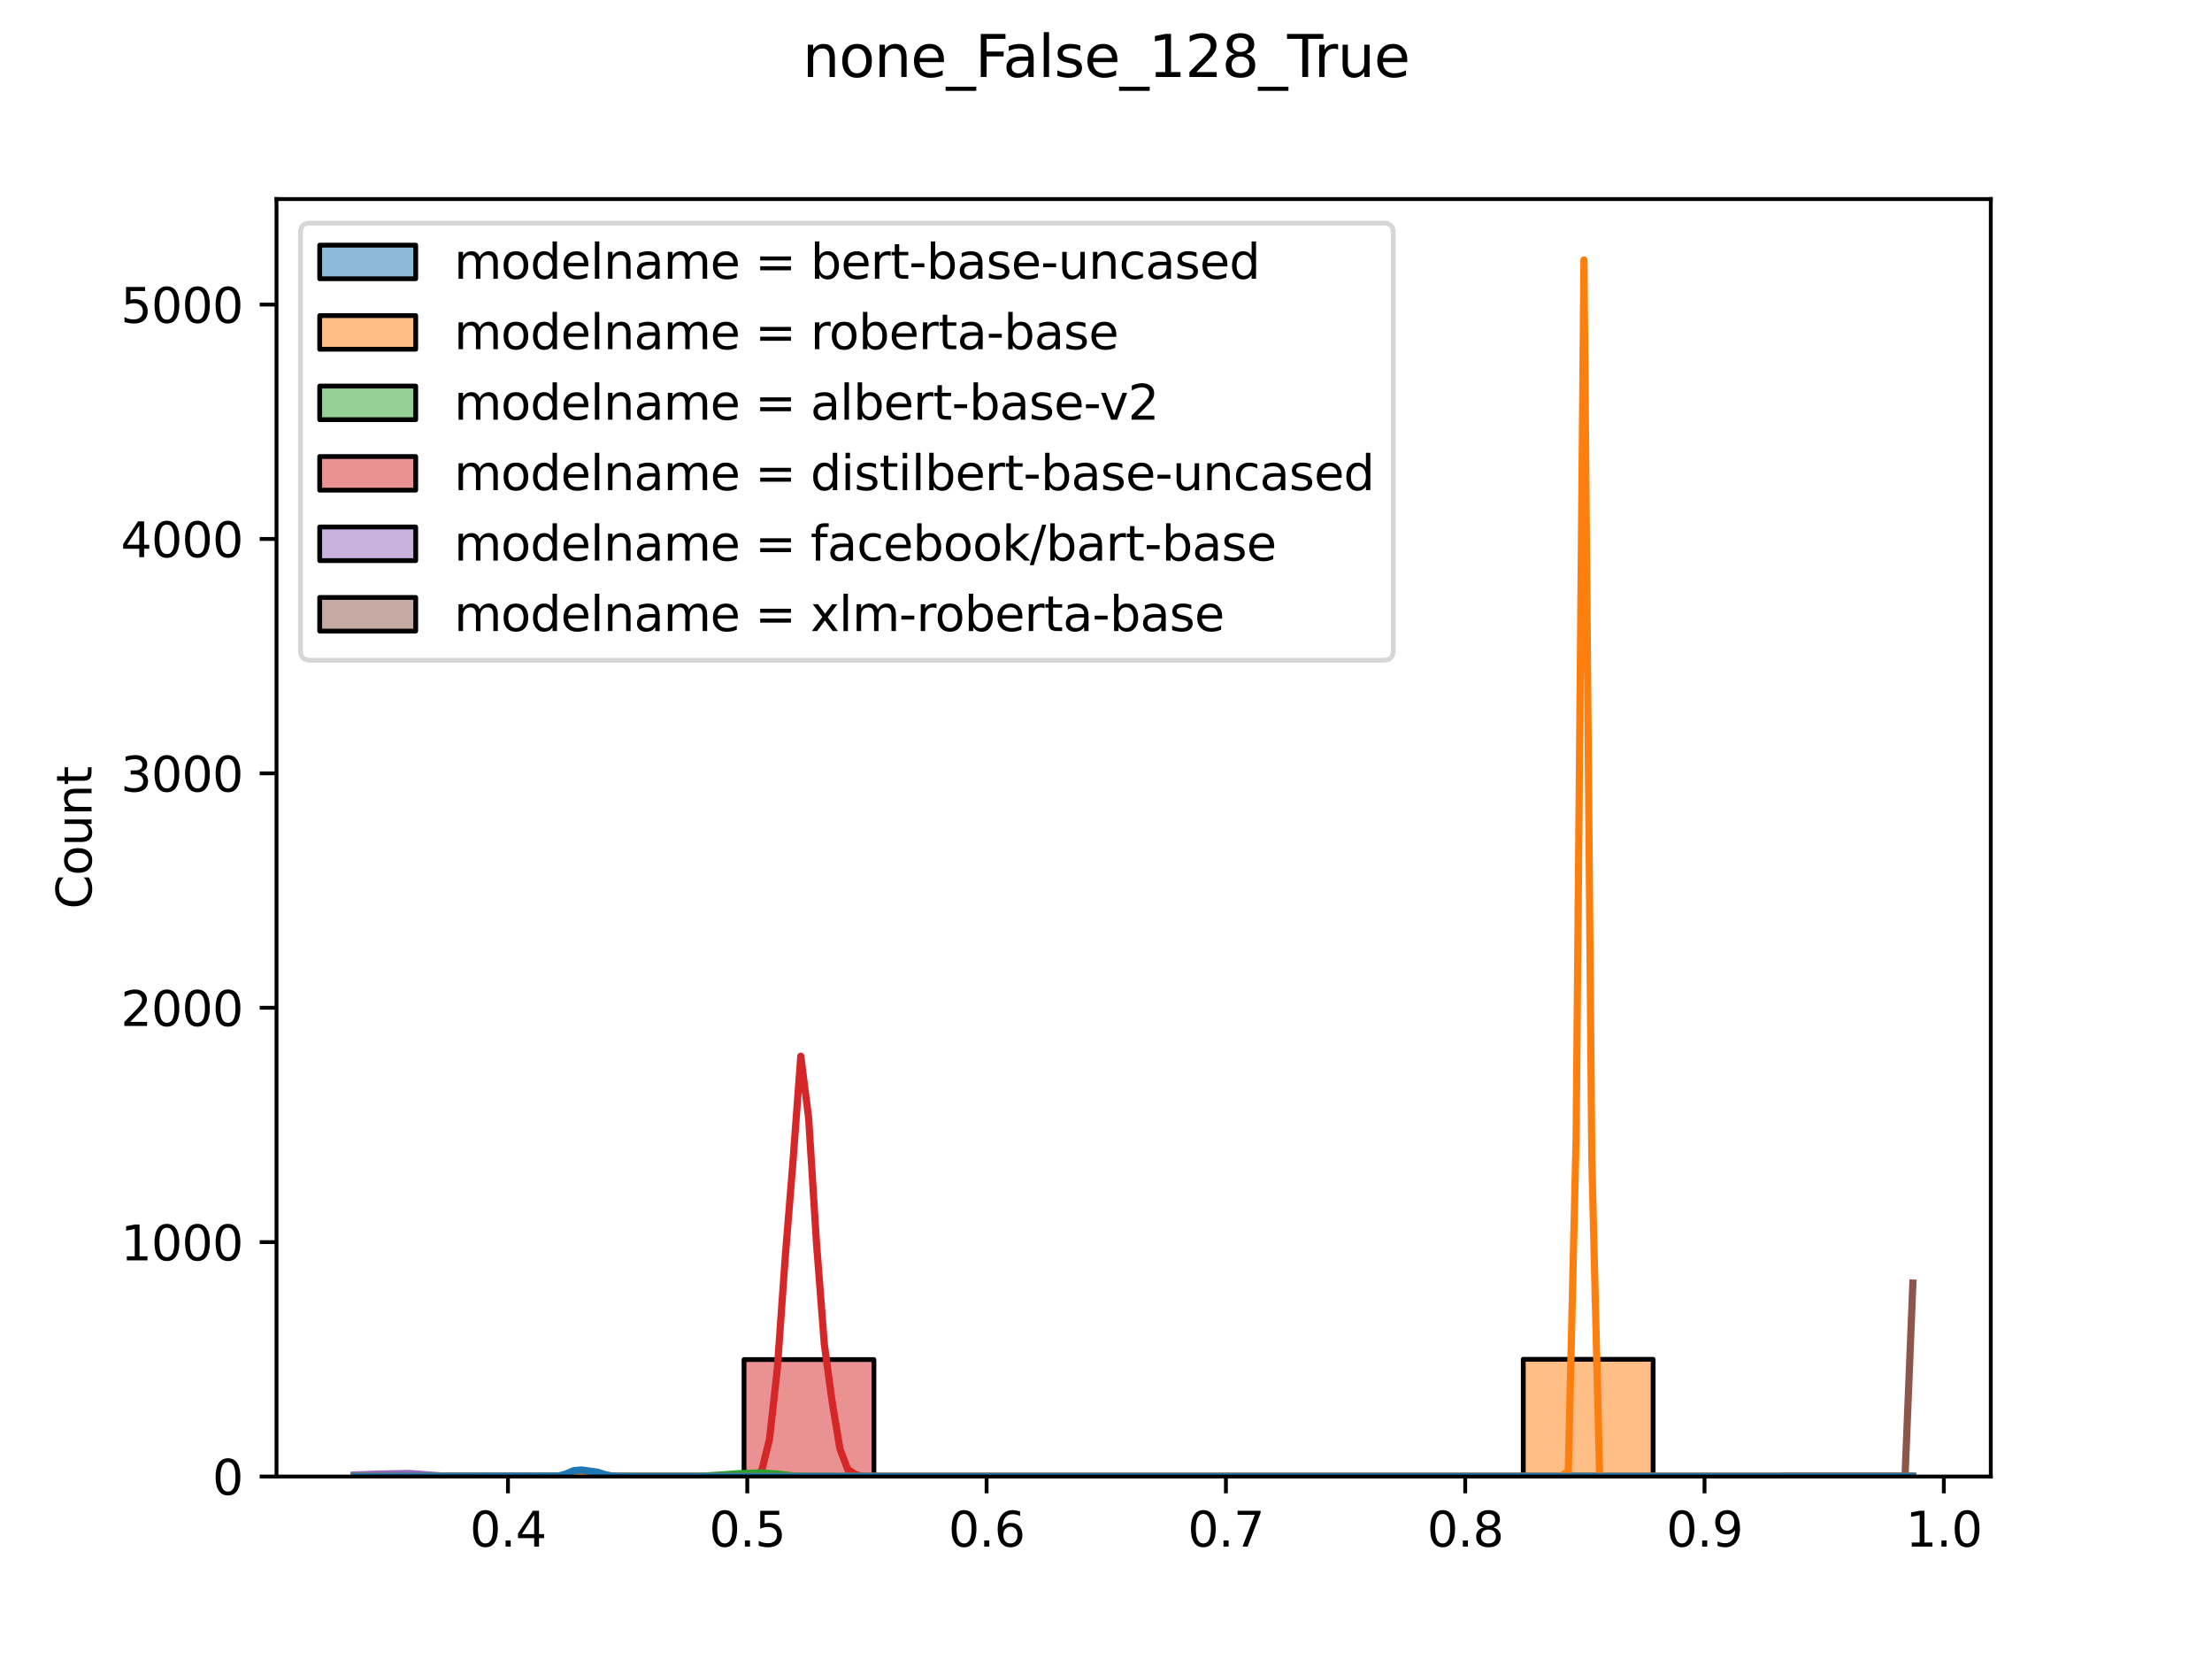 <?xml version="1.0" encoding="utf-8" standalone="no"?>
<!DOCTYPE svg PUBLIC "-//W3C//DTD SVG 1.1//EN"
  "http://www.w3.org/Graphics/SVG/1.1/DTD/svg11.dtd">
<svg xmlns:xlink="http://www.w3.org/1999/xlink" width="460.8pt" height="345.6pt" viewBox="0 0 460.8 345.6" xmlns="http://www.w3.org/2000/svg" version="1.1">
 <defs>
  <style type="text/css">*{stroke-linejoin: round; stroke-linecap: butt}</style>
 </defs>
 <g id="figure_1">
  <g id="patch_1">
   <path d="M 0 345.6 
L 460.8 345.6 
L 460.8 0 
L 0 0 
z
" style="fill: #ffffff"/>
  </g>
  <g id="axes_1">
   <g id="patch_2">
    <path d="M 57.6 307.584 
L 414.72 307.584 
L 414.72 41.472 
L 57.6 41.472 
z
" style="fill: #ffffff"/>
   </g>
   <g id="patch_3">
    <path d="M 73.833 307.584 
L 100.887 307.584 
L 100.887 307.584 
L 73.833 307.584 
z
" clip-path="url(#p8693b825f9)" style="fill: #8c564b; fill-opacity: 0.5; stroke: #000000; stroke-linejoin: miter"/>
   </g>
   <g id="patch_4">
    <path d="M 100.887 307.584 
L 127.942 307.584 
L 127.942 307.584 
L 100.887 307.584 
z
" clip-path="url(#p8693b825f9)" style="fill: #8c564b; fill-opacity: 0.5; stroke: #000000; stroke-linejoin: miter"/>
   </g>
   <g id="patch_5">
    <path d="M 127.942 307.584 
L 154.996 307.584 
L 154.996 307.584 
L 127.942 307.584 
z
" clip-path="url(#p8693b825f9)" style="fill: #8c564b; fill-opacity: 0.5; stroke: #000000; stroke-linejoin: miter"/>
   </g>
   <g id="patch_6">
    <path d="M 154.996 307.584 
L 182.051 307.584 
L 182.051 307.584 
L 154.996 307.584 
z
" clip-path="url(#p8693b825f9)" style="fill: #8c564b; fill-opacity: 0.5; stroke: #000000; stroke-linejoin: miter"/>
   </g>
   <g id="patch_7">
    <path d="M 182.051 307.584 
L 209.105 307.584 
L 209.105 307.584 
L 182.051 307.584 
z
" clip-path="url(#p8693b825f9)" style="fill: #8c564b; fill-opacity: 0.5; stroke: #000000; stroke-linejoin: miter"/>
   </g>
   <g id="patch_8">
    <path d="M 209.105 307.584 
L 236.16 307.584 
L 236.16 307.584 
L 209.105 307.584 
z
" clip-path="url(#p8693b825f9)" style="fill: #8c564b; fill-opacity: 0.5; stroke: #000000; stroke-linejoin: miter"/>
   </g>
   <g id="patch_9">
    <path d="M 236.16 307.584 
L 263.215 307.584 
L 263.215 307.584 
L 236.16 307.584 
z
" clip-path="url(#p8693b825f9)" style="fill: #8c564b; fill-opacity: 0.5; stroke: #000000; stroke-linejoin: miter"/>
   </g>
   <g id="patch_10">
    <path d="M 263.215 307.584 
L 290.269 307.584 
L 290.269 307.584 
L 263.215 307.584 
z
" clip-path="url(#p8693b825f9)" style="fill: #8c564b; fill-opacity: 0.5; stroke: #000000; stroke-linejoin: miter"/>
   </g>
   <g id="patch_11">
    <path d="M 290.269 307.584 
L 317.324 307.584 
L 317.324 307.584 
L 290.269 307.584 
z
" clip-path="url(#p8693b825f9)" style="fill: #8c564b; fill-opacity: 0.5; stroke: #000000; stroke-linejoin: miter"/>
   </g>
   <g id="patch_12">
    <path d="M 317.324 307.584 
L 344.378 307.584 
L 344.378 307.584 
L 317.324 307.584 
z
" clip-path="url(#p8693b825f9)" style="fill: #8c564b; fill-opacity: 0.5; stroke: #000000; stroke-linejoin: miter"/>
   </g>
   <g id="patch_13">
    <path d="M 344.378 307.584 
L 371.433 307.584 
L 371.433 307.584 
L 344.378 307.584 
z
" clip-path="url(#p8693b825f9)" style="fill: #8c564b; fill-opacity: 0.5; stroke: #000000; stroke-linejoin: miter"/>
   </g>
   <g id="patch_14">
    <path d="M 371.433 307.584 
L 398.487 307.584 
L 398.487 307.242 
L 371.433 307.242 
z
" clip-path="url(#p8693b825f9)" style="fill: #8c564b; fill-opacity: 0.5; stroke: #000000; stroke-linejoin: miter"/>
   </g>
   <g id="patch_15">
    <path d="M 73.833 307.584 
L 100.887 307.584 
L 100.887 307.242 
L 73.833 307.242 
z
" clip-path="url(#p8693b825f9)" style="fill: #9467bd; fill-opacity: 0.5; stroke: #000000; stroke-linejoin: miter"/>
   </g>
   <g id="patch_16">
    <path d="M 100.887 307.584 
L 127.942 307.584 
L 127.942 307.584 
L 100.887 307.584 
z
" clip-path="url(#p8693b825f9)" style="fill: #9467bd; fill-opacity: 0.5; stroke: #000000; stroke-linejoin: miter"/>
   </g>
   <g id="patch_17">
    <path d="M 127.942 307.584 
L 154.996 307.584 
L 154.996 307.584 
L 127.942 307.584 
z
" clip-path="url(#p8693b825f9)" style="fill: #9467bd; fill-opacity: 0.5; stroke: #000000; stroke-linejoin: miter"/>
   </g>
   <g id="patch_18">
    <path d="M 154.996 307.584 
L 182.051 307.584 
L 182.051 307.584 
L 154.996 307.584 
z
" clip-path="url(#p8693b825f9)" style="fill: #9467bd; fill-opacity: 0.5; stroke: #000000; stroke-linejoin: miter"/>
   </g>
   <g id="patch_19">
    <path d="M 182.051 307.584 
L 209.105 307.584 
L 209.105 307.584 
L 182.051 307.584 
z
" clip-path="url(#p8693b825f9)" style="fill: #9467bd; fill-opacity: 0.5; stroke: #000000; stroke-linejoin: miter"/>
   </g>
   <g id="patch_20">
    <path d="M 209.105 307.584 
L 236.16 307.584 
L 236.16 307.584 
L 209.105 307.584 
z
" clip-path="url(#p8693b825f9)" style="fill: #9467bd; fill-opacity: 0.5; stroke: #000000; stroke-linejoin: miter"/>
   </g>
   <g id="patch_21">
    <path d="M 236.16 307.584 
L 263.215 307.584 
L 263.215 307.584 
L 236.16 307.584 
z
" clip-path="url(#p8693b825f9)" style="fill: #9467bd; fill-opacity: 0.5; stroke: #000000; stroke-linejoin: miter"/>
   </g>
   <g id="patch_22">
    <path d="M 263.215 307.584 
L 290.269 307.584 
L 290.269 307.584 
L 263.215 307.584 
z
" clip-path="url(#p8693b825f9)" style="fill: #9467bd; fill-opacity: 0.5; stroke: #000000; stroke-linejoin: miter"/>
   </g>
   <g id="patch_23">
    <path d="M 290.269 307.584 
L 317.324 307.584 
L 317.324 307.584 
L 290.269 307.584 
z
" clip-path="url(#p8693b825f9)" style="fill: #9467bd; fill-opacity: 0.5; stroke: #000000; stroke-linejoin: miter"/>
   </g>
   <g id="patch_24">
    <path d="M 317.324 307.584 
L 344.378 307.584 
L 344.378 307.584 
L 317.324 307.584 
z
" clip-path="url(#p8693b825f9)" style="fill: #9467bd; fill-opacity: 0.5; stroke: #000000; stroke-linejoin: miter"/>
   </g>
   <g id="patch_25">
    <path d="M 344.378 307.584 
L 371.433 307.584 
L 371.433 307.584 
L 344.378 307.584 
z
" clip-path="url(#p8693b825f9)" style="fill: #9467bd; fill-opacity: 0.5; stroke: #000000; stroke-linejoin: miter"/>
   </g>
   <g id="patch_26">
    <path d="M 371.433 307.584 
L 398.487 307.584 
L 398.487 307.584 
L 371.433 307.584 
z
" clip-path="url(#p8693b825f9)" style="fill: #9467bd; fill-opacity: 0.5; stroke: #000000; stroke-linejoin: miter"/>
   </g>
   <g id="patch_27">
    <path d="M 73.833 307.584 
L 100.887 307.584 
L 100.887 307.584 
L 73.833 307.584 
z
" clip-path="url(#p8693b825f9)" style="fill: #d62728; fill-opacity: 0.5; stroke: #000000; stroke-linejoin: miter"/>
   </g>
   <g id="patch_28">
    <path d="M 100.887 307.584 
L 127.942 307.584 
L 127.942 307.584 
L 100.887 307.584 
z
" clip-path="url(#p8693b825f9)" style="fill: #d62728; fill-opacity: 0.5; stroke: #000000; stroke-linejoin: miter"/>
   </g>
   <g id="patch_29">
    <path d="M 127.942 307.584 
L 154.996 307.584 
L 154.996 307.584 
L 127.942 307.584 
z
" clip-path="url(#p8693b825f9)" style="fill: #d62728; fill-opacity: 0.5; stroke: #000000; stroke-linejoin: miter"/>
   </g>
   <g id="patch_30">
    <path d="M 154.996 307.584 
L 182.051 307.584 
L 182.051 283.219 
L 154.996 283.219 
z
" clip-path="url(#p8693b825f9)" style="fill: #d62728; fill-opacity: 0.5; stroke: #000000; stroke-linejoin: miter"/>
   </g>
   <g id="patch_31">
    <path d="M 182.051 307.584 
L 209.105 307.584 
L 209.105 307.584 
L 182.051 307.584 
z
" clip-path="url(#p8693b825f9)" style="fill: #d62728; fill-opacity: 0.5; stroke: #000000; stroke-linejoin: miter"/>
   </g>
   <g id="patch_32">
    <path d="M 209.105 307.584 
L 236.16 307.584 
L 236.16 307.584 
L 209.105 307.584 
z
" clip-path="url(#p8693b825f9)" style="fill: #d62728; fill-opacity: 0.5; stroke: #000000; stroke-linejoin: miter"/>
   </g>
   <g id="patch_33">
    <path d="M 236.16 307.584 
L 263.215 307.584 
L 263.215 307.584 
L 236.16 307.584 
z
" clip-path="url(#p8693b825f9)" style="fill: #d62728; fill-opacity: 0.5; stroke: #000000; stroke-linejoin: miter"/>
   </g>
   <g id="patch_34">
    <path d="M 263.215 307.584 
L 290.269 307.584 
L 290.269 307.584 
L 263.215 307.584 
z
" clip-path="url(#p8693b825f9)" style="fill: #d62728; fill-opacity: 0.5; stroke: #000000; stroke-linejoin: miter"/>
   </g>
   <g id="patch_35">
    <path d="M 290.269 307.584 
L 317.324 307.584 
L 317.324 307.584 
L 290.269 307.584 
z
" clip-path="url(#p8693b825f9)" style="fill: #d62728; fill-opacity: 0.5; stroke: #000000; stroke-linejoin: miter"/>
   </g>
   <g id="patch_36">
    <path d="M 317.324 307.584 
L 344.378 307.584 
L 344.378 307.584 
L 317.324 307.584 
z
" clip-path="url(#p8693b825f9)" style="fill: #d62728; fill-opacity: 0.5; stroke: #000000; stroke-linejoin: miter"/>
   </g>
   <g id="patch_37">
    <path d="M 344.378 307.584 
L 371.433 307.584 
L 371.433 307.584 
L 344.378 307.584 
z
" clip-path="url(#p8693b825f9)" style="fill: #d62728; fill-opacity: 0.5; stroke: #000000; stroke-linejoin: miter"/>
   </g>
   <g id="patch_38">
    <path d="M 371.433 307.584 
L 398.487 307.584 
L 398.487 307.584 
L 371.433 307.584 
z
" clip-path="url(#p8693b825f9)" style="fill: #d62728; fill-opacity: 0.5; stroke: #000000; stroke-linejoin: miter"/>
   </g>
   <g id="patch_39">
    <path d="M 73.833 307.584 
L 100.887 307.584 
L 100.887 307.584 
L 73.833 307.584 
z
" clip-path="url(#p8693b825f9)" style="fill: #2ca02c; fill-opacity: 0.5; stroke: #000000; stroke-linejoin: miter"/>
   </g>
   <g id="patch_40">
    <path d="M 100.887 307.584 
L 127.942 307.584 
L 127.942 307.584 
L 100.887 307.584 
z
" clip-path="url(#p8693b825f9)" style="fill: #2ca02c; fill-opacity: 0.5; stroke: #000000; stroke-linejoin: miter"/>
   </g>
   <g id="patch_41">
    <path d="M 127.942 307.584 
L 154.996 307.584 
L 154.996 307.438 
L 127.942 307.438 
z
" clip-path="url(#p8693b825f9)" style="fill: #2ca02c; fill-opacity: 0.5; stroke: #000000; stroke-linejoin: miter"/>
   </g>
   <g id="patch_42">
    <path d="M 154.996 307.584 
L 182.051 307.584 
L 182.051 307.389 
L 154.996 307.389 
z
" clip-path="url(#p8693b825f9)" style="fill: #2ca02c; fill-opacity: 0.5; stroke: #000000; stroke-linejoin: miter"/>
   </g>
   <g id="patch_43">
    <path d="M 182.051 307.584 
L 209.105 307.584 
L 209.105 307.584 
L 182.051 307.584 
z
" clip-path="url(#p8693b825f9)" style="fill: #2ca02c; fill-opacity: 0.5; stroke: #000000; stroke-linejoin: miter"/>
   </g>
   <g id="patch_44">
    <path d="M 209.105 307.584 
L 236.16 307.584 
L 236.16 307.584 
L 209.105 307.584 
z
" clip-path="url(#p8693b825f9)" style="fill: #2ca02c; fill-opacity: 0.5; stroke: #000000; stroke-linejoin: miter"/>
   </g>
   <g id="patch_45">
    <path d="M 236.16 307.584 
L 263.215 307.584 
L 263.215 307.584 
L 236.16 307.584 
z
" clip-path="url(#p8693b825f9)" style="fill: #2ca02c; fill-opacity: 0.5; stroke: #000000; stroke-linejoin: miter"/>
   </g>
   <g id="patch_46">
    <path d="M 263.215 307.584 
L 290.269 307.584 
L 290.269 307.584 
L 263.215 307.584 
z
" clip-path="url(#p8693b825f9)" style="fill: #2ca02c; fill-opacity: 0.5; stroke: #000000; stroke-linejoin: miter"/>
   </g>
   <g id="patch_47">
    <path d="M 290.269 307.584 
L 317.324 307.584 
L 317.324 307.584 
L 290.269 307.584 
z
" clip-path="url(#p8693b825f9)" style="fill: #2ca02c; fill-opacity: 0.5; stroke: #000000; stroke-linejoin: miter"/>
   </g>
   <g id="patch_48">
    <path d="M 317.324 307.584 
L 344.378 307.584 
L 344.378 307.584 
L 317.324 307.584 
z
" clip-path="url(#p8693b825f9)" style="fill: #2ca02c; fill-opacity: 0.5; stroke: #000000; stroke-linejoin: miter"/>
   </g>
   <g id="patch_49">
    <path d="M 344.378 307.584 
L 371.433 307.584 
L 371.433 307.584 
L 344.378 307.584 
z
" clip-path="url(#p8693b825f9)" style="fill: #2ca02c; fill-opacity: 0.5; stroke: #000000; stroke-linejoin: miter"/>
   </g>
   <g id="patch_50">
    <path d="M 371.433 307.584 
L 398.487 307.584 
L 398.487 307.584 
L 371.433 307.584 
z
" clip-path="url(#p8693b825f9)" style="fill: #2ca02c; fill-opacity: 0.5; stroke: #000000; stroke-linejoin: miter"/>
   </g>
   <g id="patch_51">
    <path d="M 73.833 307.584 
L 100.887 307.584 
L 100.887 307.584 
L 73.833 307.584 
z
" clip-path="url(#p8693b825f9)" style="fill: #ff7f0e; fill-opacity: 0.5; stroke: #000000; stroke-linejoin: miter"/>
   </g>
   <g id="patch_52">
    <path d="M 100.887 307.584 
L 127.942 307.584 
L 127.942 307.584 
L 100.887 307.584 
z
" clip-path="url(#p8693b825f9)" style="fill: #ff7f0e; fill-opacity: 0.5; stroke: #000000; stroke-linejoin: miter"/>
   </g>
   <g id="patch_53">
    <path d="M 127.942 307.584 
L 154.996 307.584 
L 154.996 307.584 
L 127.942 307.584 
z
" clip-path="url(#p8693b825f9)" style="fill: #ff7f0e; fill-opacity: 0.5; stroke: #000000; stroke-linejoin: miter"/>
   </g>
   <g id="patch_54">
    <path d="M 154.996 307.584 
L 182.051 307.584 
L 182.051 307.584 
L 154.996 307.584 
z
" clip-path="url(#p8693b825f9)" style="fill: #ff7f0e; fill-opacity: 0.5; stroke: #000000; stroke-linejoin: miter"/>
   </g>
   <g id="patch_55">
    <path d="M 182.051 307.584 
L 209.105 307.584 
L 209.105 307.584 
L 182.051 307.584 
z
" clip-path="url(#p8693b825f9)" style="fill: #ff7f0e; fill-opacity: 0.5; stroke: #000000; stroke-linejoin: miter"/>
   </g>
   <g id="patch_56">
    <path d="M 209.105 307.584 
L 236.16 307.584 
L 236.16 307.584 
L 209.105 307.584 
z
" clip-path="url(#p8693b825f9)" style="fill: #ff7f0e; fill-opacity: 0.5; stroke: #000000; stroke-linejoin: miter"/>
   </g>
   <g id="patch_57">
    <path d="M 236.16 307.584 
L 263.215 307.584 
L 263.215 307.584 
L 236.16 307.584 
z
" clip-path="url(#p8693b825f9)" style="fill: #ff7f0e; fill-opacity: 0.5; stroke: #000000; stroke-linejoin: miter"/>
   </g>
   <g id="patch_58">
    <path d="M 263.215 307.584 
L 290.269 307.584 
L 290.269 307.584 
L 263.215 307.584 
z
" clip-path="url(#p8693b825f9)" style="fill: #ff7f0e; fill-opacity: 0.5; stroke: #000000; stroke-linejoin: miter"/>
   </g>
   <g id="patch_59">
    <path d="M 290.269 307.584 
L 317.324 307.584 
L 317.324 307.584 
L 290.269 307.584 
z
" clip-path="url(#p8693b825f9)" style="fill: #ff7f0e; fill-opacity: 0.5; stroke: #000000; stroke-linejoin: miter"/>
   </g>
   <g id="patch_60">
    <path d="M 317.324 307.584 
L 344.378 307.584 
L 344.378 283.171 
L 317.324 283.171 
z
" clip-path="url(#p8693b825f9)" style="fill: #ff7f0e; fill-opacity: 0.5; stroke: #000000; stroke-linejoin: miter"/>
   </g>
   <g id="patch_61">
    <path d="M 344.378 307.584 
L 371.433 307.584 
L 371.433 307.584 
L 344.378 307.584 
z
" clip-path="url(#p8693b825f9)" style="fill: #ff7f0e; fill-opacity: 0.5; stroke: #000000; stroke-linejoin: miter"/>
   </g>
   <g id="patch_62">
    <path d="M 371.433 307.584 
L 398.487 307.584 
L 398.487 307.584 
L 371.433 307.584 
z
" clip-path="url(#p8693b825f9)" style="fill: #ff7f0e; fill-opacity: 0.5; stroke: #000000; stroke-linejoin: miter"/>
   </g>
   <g id="patch_63">
    <path d="M 73.833 307.584 
L 100.887 307.584 
L 100.887 307.584 
L 73.833 307.584 
z
" clip-path="url(#p8693b825f9)" style="fill: #1f77b4; fill-opacity: 0.5; stroke: #000000; stroke-linejoin: miter"/>
   </g>
   <g id="patch_64">
    <path d="M 100.887 307.584 
L 127.942 307.584 
L 127.942 307.242 
L 100.887 307.242 
z
" clip-path="url(#p8693b825f9)" style="fill: #1f77b4; fill-opacity: 0.5; stroke: #000000; stroke-linejoin: miter"/>
   </g>
   <g id="patch_65">
    <path d="M 127.942 307.584 
L 154.996 307.584 
L 154.996 307.584 
L 127.942 307.584 
z
" clip-path="url(#p8693b825f9)" style="fill: #1f77b4; fill-opacity: 0.5; stroke: #000000; stroke-linejoin: miter"/>
   </g>
   <g id="patch_66">
    <path d="M 154.996 307.584 
L 182.051 307.584 
L 182.051 307.584 
L 154.996 307.584 
z
" clip-path="url(#p8693b825f9)" style="fill: #1f77b4; fill-opacity: 0.5; stroke: #000000; stroke-linejoin: miter"/>
   </g>
   <g id="patch_67">
    <path d="M 182.051 307.584 
L 209.105 307.584 
L 209.105 307.584 
L 182.051 307.584 
z
" clip-path="url(#p8693b825f9)" style="fill: #1f77b4; fill-opacity: 0.5; stroke: #000000; stroke-linejoin: miter"/>
   </g>
   <g id="patch_68">
    <path d="M 209.105 307.584 
L 236.16 307.584 
L 236.16 307.584 
L 209.105 307.584 
z
" clip-path="url(#p8693b825f9)" style="fill: #1f77b4; fill-opacity: 0.5; stroke: #000000; stroke-linejoin: miter"/>
   </g>
   <g id="patch_69">
    <path d="M 236.16 307.584 
L 263.215 307.584 
L 263.215 307.584 
L 236.16 307.584 
z
" clip-path="url(#p8693b825f9)" style="fill: #1f77b4; fill-opacity: 0.5; stroke: #000000; stroke-linejoin: miter"/>
   </g>
   <g id="patch_70">
    <path d="M 263.215 307.584 
L 290.269 307.584 
L 290.269 307.584 
L 263.215 307.584 
z
" clip-path="url(#p8693b825f9)" style="fill: #1f77b4; fill-opacity: 0.5; stroke: #000000; stroke-linejoin: miter"/>
   </g>
   <g id="patch_71">
    <path d="M 290.269 307.584 
L 317.324 307.584 
L 317.324 307.584 
L 290.269 307.584 
z
" clip-path="url(#p8693b825f9)" style="fill: #1f77b4; fill-opacity: 0.5; stroke: #000000; stroke-linejoin: miter"/>
   </g>
   <g id="patch_72">
    <path d="M 317.324 307.584 
L 344.378 307.584 
L 344.378 307.584 
L 317.324 307.584 
z
" clip-path="url(#p8693b825f9)" style="fill: #1f77b4; fill-opacity: 0.5; stroke: #000000; stroke-linejoin: miter"/>
   </g>
   <g id="patch_73">
    <path d="M 344.378 307.584 
L 371.433 307.584 
L 371.433 307.584 
L 344.378 307.584 
z
" clip-path="url(#p8693b825f9)" style="fill: #1f77b4; fill-opacity: 0.5; stroke: #000000; stroke-linejoin: miter"/>
   </g>
   <g id="patch_74">
    <path d="M 371.433 307.584 
L 398.487 307.584 
L 398.487 307.584 
L 371.433 307.584 
z
" clip-path="url(#p8693b825f9)" style="fill: #1f77b4; fill-opacity: 0.5; stroke: #000000; stroke-linejoin: miter"/>
   </g>
   <g id="matplotlib.axis_1">
    <g id="xtick_1">
     <g id="line2d_1">
      <defs>
       <path id="m8e1e18edef" d="M 0 0 
L 0 3.5 
" style="stroke: #000000; stroke-width: 0.8"/>
      </defs>
      <g>
       <use xlink:href="#m8e1e18edef" x="105.82" y="307.584" style="stroke: #000000; stroke-width: 0.8"/>
      </g>
     </g>
     <g id="text_1">
      <!-- 0.4 -->
      <g transform="translate(97.869 322.182) scale(0.1 -0.1)">
       <defs>
        <path id="DejaVuSans-30" d="M 2034 4250 
Q 1547 4250 1301 3770 
Q 1056 3291 1056 2328 
Q 1056 1369 1301 889 
Q 1547 409 2034 409 
Q 2525 409 2770 889 
Q 3016 1369 3016 2328 
Q 3016 3291 2770 3770 
Q 2525 4250 2034 4250 
z
M 2034 4750 
Q 2819 4750 3233 4129 
Q 3647 3509 3647 2328 
Q 3647 1150 3233 529 
Q 2819 -91 2034 -91 
Q 1250 -91 836 529 
Q 422 1150 422 2328 
Q 422 3509 836 4129 
Q 1250 4750 2034 4750 
z
" transform="scale(0.016)"/>
        <path id="DejaVuSans-2e" d="M 684 794 
L 1344 794 
L 1344 0 
L 684 0 
L 684 794 
z
" transform="scale(0.016)"/>
        <path id="DejaVuSans-34" d="M 2419 4116 
L 825 1625 
L 2419 1625 
L 2419 4116 
z
M 2253 4666 
L 3047 4666 
L 3047 1625 
L 3713 1625 
L 3713 1100 
L 3047 1100 
L 3047 0 
L 2419 0 
L 2419 1100 
L 313 1100 
L 313 1709 
L 2253 4666 
z
" transform="scale(0.016)"/>
       </defs>
       <use xlink:href="#DejaVuSans-30"/>
       <use xlink:href="#DejaVuSans-2e" x="63.623"/>
       <use xlink:href="#DejaVuSans-34" x="95.41"/>
      </g>
     </g>
    </g>
    <g id="xtick_2">
     <g id="line2d_2">
      <g>
       <use xlink:href="#m8e1e18edef" x="155.673" y="307.584" style="stroke: #000000; stroke-width: 0.8"/>
      </g>
     </g>
     <g id="text_2">
      <!-- 0.5 -->
      <g transform="translate(147.721 322.182) scale(0.1 -0.1)">
       <defs>
        <path id="DejaVuSans-35" d="M 691 4666 
L 3169 4666 
L 3169 4134 
L 1269 4134 
L 1269 2991 
Q 1406 3038 1543 3061 
Q 1681 3084 1819 3084 
Q 2600 3084 3056 2656 
Q 3513 2228 3513 1497 
Q 3513 744 3044 326 
Q 2575 -91 1722 -91 
Q 1428 -91 1123 -41 
Q 819 9 494 109 
L 494 744 
Q 775 591 1075 516 
Q 1375 441 1709 441 
Q 2250 441 2565 725 
Q 2881 1009 2881 1497 
Q 2881 1984 2565 2268 
Q 2250 2553 1709 2553 
Q 1456 2553 1204 2497 
Q 953 2441 691 2322 
L 691 4666 
z
" transform="scale(0.016)"/>
       </defs>
       <use xlink:href="#DejaVuSans-30"/>
       <use xlink:href="#DejaVuSans-2e" x="63.623"/>
       <use xlink:href="#DejaVuSans-35" x="95.41"/>
      </g>
     </g>
    </g>
    <g id="xtick_3">
     <g id="line2d_3">
      <g>
       <use xlink:href="#m8e1e18edef" x="205.526" y="307.584" style="stroke: #000000; stroke-width: 0.8"/>
      </g>
     </g>
     <g id="text_3">
      <!-- 0.6 -->
      <g transform="translate(197.574 322.182) scale(0.1 -0.1)">
       <defs>
        <path id="DejaVuSans-36" d="M 2113 2584 
Q 1688 2584 1439 2293 
Q 1191 2003 1191 1497 
Q 1191 994 1439 701 
Q 1688 409 2113 409 
Q 2538 409 2786 701 
Q 3034 994 3034 1497 
Q 3034 2003 2786 2293 
Q 2538 2584 2113 2584 
z
M 3366 4563 
L 3366 3988 
Q 3128 4100 2886 4159 
Q 2644 4219 2406 4219 
Q 1781 4219 1451 3797 
Q 1122 3375 1075 2522 
Q 1259 2794 1537 2939 
Q 1816 3084 2150 3084 
Q 2853 3084 3261 2657 
Q 3669 2231 3669 1497 
Q 3669 778 3244 343 
Q 2819 -91 2113 -91 
Q 1303 -91 875 529 
Q 447 1150 447 2328 
Q 447 3434 972 4092 
Q 1497 4750 2381 4750 
Q 2619 4750 2861 4703 
Q 3103 4656 3366 4563 
z
" transform="scale(0.016)"/>
       </defs>
       <use xlink:href="#DejaVuSans-30"/>
       <use xlink:href="#DejaVuSans-2e" x="63.623"/>
       <use xlink:href="#DejaVuSans-36" x="95.41"/>
      </g>
     </g>
    </g>
    <g id="xtick_4">
     <g id="line2d_4">
      <g>
       <use xlink:href="#m8e1e18edef" x="255.378" y="307.584" style="stroke: #000000; stroke-width: 0.8"/>
      </g>
     </g>
     <g id="text_4">
      <!-- 0.7 -->
      <g transform="translate(247.427 322.182) scale(0.1 -0.1)">
       <defs>
        <path id="DejaVuSans-37" d="M 525 4666 
L 3525 4666 
L 3525 4397 
L 1831 0 
L 1172 0 
L 2766 4134 
L 525 4134 
L 525 4666 
z
" transform="scale(0.016)"/>
       </defs>
       <use xlink:href="#DejaVuSans-30"/>
       <use xlink:href="#DejaVuSans-2e" x="63.623"/>
       <use xlink:href="#DejaVuSans-37" x="95.41"/>
      </g>
     </g>
    </g>
    <g id="xtick_5">
     <g id="line2d_5">
      <g>
       <use xlink:href="#m8e1e18edef" x="305.231" y="307.584" style="stroke: #000000; stroke-width: 0.8"/>
      </g>
     </g>
     <g id="text_5">
      <!-- 0.8 -->
      <g transform="translate(297.279 322.182) scale(0.1 -0.1)">
       <defs>
        <path id="DejaVuSans-38" d="M 2034 2216 
Q 1584 2216 1326 1975 
Q 1069 1734 1069 1313 
Q 1069 891 1326 650 
Q 1584 409 2034 409 
Q 2484 409 2743 651 
Q 3003 894 3003 1313 
Q 3003 1734 2745 1975 
Q 2488 2216 2034 2216 
z
M 1403 2484 
Q 997 2584 770 2862 
Q 544 3141 544 3541 
Q 544 4100 942 4425 
Q 1341 4750 2034 4750 
Q 2731 4750 3128 4425 
Q 3525 4100 3525 3541 
Q 3525 3141 3298 2862 
Q 3072 2584 2669 2484 
Q 3125 2378 3379 2068 
Q 3634 1759 3634 1313 
Q 3634 634 3220 271 
Q 2806 -91 2034 -91 
Q 1263 -91 848 271 
Q 434 634 434 1313 
Q 434 1759 690 2068 
Q 947 2378 1403 2484 
z
M 1172 3481 
Q 1172 3119 1398 2916 
Q 1625 2713 2034 2713 
Q 2441 2713 2670 2916 
Q 2900 3119 2900 3481 
Q 2900 3844 2670 4047 
Q 2441 4250 2034 4250 
Q 1625 4250 1398 4047 
Q 1172 3844 1172 3481 
z
" transform="scale(0.016)"/>
       </defs>
       <use xlink:href="#DejaVuSans-30"/>
       <use xlink:href="#DejaVuSans-2e" x="63.623"/>
       <use xlink:href="#DejaVuSans-38" x="95.41"/>
      </g>
     </g>
    </g>
    <g id="xtick_6">
     <g id="line2d_6">
      <g>
       <use xlink:href="#m8e1e18edef" x="355.083" y="307.584" style="stroke: #000000; stroke-width: 0.8"/>
      </g>
     </g>
     <g id="text_6">
      <!-- 0.9 -->
      <g transform="translate(347.132 322.182) scale(0.1 -0.1)">
       <defs>
        <path id="DejaVuSans-39" d="M 703 97 
L 703 672 
Q 941 559 1184 500 
Q 1428 441 1663 441 
Q 2288 441 2617 861 
Q 2947 1281 2994 2138 
Q 2813 1869 2534 1725 
Q 2256 1581 1919 1581 
Q 1219 1581 811 2004 
Q 403 2428 403 3163 
Q 403 3881 828 4315 
Q 1253 4750 1959 4750 
Q 2769 4750 3195 4129 
Q 3622 3509 3622 2328 
Q 3622 1225 3098 567 
Q 2575 -91 1691 -91 
Q 1453 -91 1209 -44 
Q 966 3 703 97 
z
M 1959 2075 
Q 2384 2075 2632 2365 
Q 2881 2656 2881 3163 
Q 2881 3666 2632 3958 
Q 2384 4250 1959 4250 
Q 1534 4250 1286 3958 
Q 1038 3666 1038 3163 
Q 1038 2656 1286 2365 
Q 1534 2075 1959 2075 
z
" transform="scale(0.016)"/>
       </defs>
       <use xlink:href="#DejaVuSans-30"/>
       <use xlink:href="#DejaVuSans-2e" x="63.623"/>
       <use xlink:href="#DejaVuSans-39" x="95.41"/>
      </g>
     </g>
    </g>
    <g id="xtick_7">
     <g id="line2d_7">
      <g>
       <use xlink:href="#m8e1e18edef" x="404.936" y="307.584" style="stroke: #000000; stroke-width: 0.8"/>
      </g>
     </g>
     <g id="text_7">
      <!-- 1.0 -->
      <g transform="translate(396.984 322.182) scale(0.1 -0.1)">
       <defs>
        <path id="DejaVuSans-31" d="M 794 531 
L 1825 531 
L 1825 4091 
L 703 3866 
L 703 4441 
L 1819 4666 
L 2450 4666 
L 2450 531 
L 3481 531 
L 3481 0 
L 794 0 
L 794 531 
z
" transform="scale(0.016)"/>
       </defs>
       <use xlink:href="#DejaVuSans-31"/>
       <use xlink:href="#DejaVuSans-2e" x="63.623"/>
       <use xlink:href="#DejaVuSans-30" x="95.41"/>
      </g>
     </g>
    </g>
   </g>
   <g id="matplotlib.axis_2">
    <g id="ytick_1">
     <g id="line2d_8">
      <defs>
       <path id="m4a13fedd25" d="M 0 0 
L -3.5 0 
" style="stroke: #000000; stroke-width: 0.8"/>
      </defs>
      <g>
       <use xlink:href="#m4a13fedd25" x="57.6" y="307.584" style="stroke: #000000; stroke-width: 0.8"/>
      </g>
     </g>
     <g id="text_8">
      <!-- 0 -->
      <g transform="translate(44.237 311.383) scale(0.1 -0.1)">
       <use xlink:href="#DejaVuSans-30"/>
      </g>
     </g>
    </g>
    <g id="ytick_2">
     <g id="line2d_9">
      <g>
       <use xlink:href="#m4a13fedd25" x="57.6" y="258.757" style="stroke: #000000; stroke-width: 0.8"/>
      </g>
     </g>
     <g id="text_9">
      <!-- 1000 -->
      <g transform="translate(25.15 262.556) scale(0.1 -0.1)">
       <use xlink:href="#DejaVuSans-31"/>
       <use xlink:href="#DejaVuSans-30" x="63.623"/>
       <use xlink:href="#DejaVuSans-30" x="127.246"/>
       <use xlink:href="#DejaVuSans-30" x="190.869"/>
      </g>
     </g>
    </g>
    <g id="ytick_3">
     <g id="line2d_10">
      <g>
       <use xlink:href="#m4a13fedd25" x="57.6" y="209.93" style="stroke: #000000; stroke-width: 0.8"/>
      </g>
     </g>
     <g id="text_10">
      <!-- 2000 -->
      <g transform="translate(25.15 213.729) scale(0.1 -0.1)">
       <defs>
        <path id="DejaVuSans-32" d="M 1228 531 
L 3431 531 
L 3431 0 
L 469 0 
L 469 531 
Q 828 903 1448 1529 
Q 2069 2156 2228 2338 
Q 2531 2678 2651 2914 
Q 2772 3150 2772 3378 
Q 2772 3750 2511 3984 
Q 2250 4219 1831 4219 
Q 1534 4219 1204 4116 
Q 875 4013 500 3803 
L 500 4441 
Q 881 4594 1212 4672 
Q 1544 4750 1819 4750 
Q 2544 4750 2975 4387 
Q 3406 4025 3406 3419 
Q 3406 3131 3298 2873 
Q 3191 2616 2906 2266 
Q 2828 2175 2409 1742 
Q 1991 1309 1228 531 
z
" transform="scale(0.016)"/>
       </defs>
       <use xlink:href="#DejaVuSans-32"/>
       <use xlink:href="#DejaVuSans-30" x="63.623"/>
       <use xlink:href="#DejaVuSans-30" x="127.246"/>
       <use xlink:href="#DejaVuSans-30" x="190.869"/>
      </g>
     </g>
    </g>
    <g id="ytick_4">
     <g id="line2d_11">
      <g>
       <use xlink:href="#m4a13fedd25" x="57.6" y="161.103" style="stroke: #000000; stroke-width: 0.8"/>
      </g>
     </g>
     <g id="text_11">
      <!-- 3000 -->
      <g transform="translate(25.15 164.903) scale(0.1 -0.1)">
       <defs>
        <path id="DejaVuSans-33" d="M 2597 2516 
Q 3050 2419 3304 2112 
Q 3559 1806 3559 1356 
Q 3559 666 3084 287 
Q 2609 -91 1734 -91 
Q 1441 -91 1130 -33 
Q 819 25 488 141 
L 488 750 
Q 750 597 1062 519 
Q 1375 441 1716 441 
Q 2309 441 2620 675 
Q 2931 909 2931 1356 
Q 2931 1769 2642 2001 
Q 2353 2234 1838 2234 
L 1294 2234 
L 1294 2753 
L 1863 2753 
Q 2328 2753 2575 2939 
Q 2822 3125 2822 3475 
Q 2822 3834 2567 4026 
Q 2313 4219 1838 4219 
Q 1578 4219 1281 4162 
Q 984 4106 628 3988 
L 628 4550 
Q 988 4650 1302 4700 
Q 1616 4750 1894 4750 
Q 2613 4750 3031 4423 
Q 3450 4097 3450 3541 
Q 3450 3153 3228 2886 
Q 3006 2619 2597 2516 
z
" transform="scale(0.016)"/>
       </defs>
       <use xlink:href="#DejaVuSans-33"/>
       <use xlink:href="#DejaVuSans-30" x="63.623"/>
       <use xlink:href="#DejaVuSans-30" x="127.246"/>
       <use xlink:href="#DejaVuSans-30" x="190.869"/>
      </g>
     </g>
    </g>
    <g id="ytick_5">
     <g id="line2d_12">
      <g>
       <use xlink:href="#m4a13fedd25" x="57.6" y="112.276" style="stroke: #000000; stroke-width: 0.8"/>
      </g>
     </g>
     <g id="text_12">
      <!-- 4000 -->
      <g transform="translate(25.15 116.076) scale(0.1 -0.1)">
       <use xlink:href="#DejaVuSans-34"/>
       <use xlink:href="#DejaVuSans-30" x="63.623"/>
       <use xlink:href="#DejaVuSans-30" x="127.246"/>
       <use xlink:href="#DejaVuSans-30" x="190.869"/>
      </g>
     </g>
    </g>
    <g id="ytick_6">
     <g id="line2d_13">
      <g>
       <use xlink:href="#m4a13fedd25" x="57.6" y="63.45" style="stroke: #000000; stroke-width: 0.8"/>
      </g>
     </g>
     <g id="text_13">
      <!-- 5000 -->
      <g transform="translate(25.15 67.249) scale(0.1 -0.1)">
       <use xlink:href="#DejaVuSans-35"/>
       <use xlink:href="#DejaVuSans-30" x="63.623"/>
       <use xlink:href="#DejaVuSans-30" x="127.246"/>
       <use xlink:href="#DejaVuSans-30" x="190.869"/>
      </g>
     </g>
    </g>
    <g id="text_14">
     <!-- Count -->
     <g transform="translate(19.07 189.376) rotate(-90) scale(0.1 -0.1)">
      <defs>
       <path id="DejaVuSans-43" d="M 4122 4306 
L 4122 3641 
Q 3803 3938 3442 4084 
Q 3081 4231 2675 4231 
Q 1875 4231 1450 3742 
Q 1025 3253 1025 2328 
Q 1025 1406 1450 917 
Q 1875 428 2675 428 
Q 3081 428 3442 575 
Q 3803 722 4122 1019 
L 4122 359 
Q 3791 134 3420 21 
Q 3050 -91 2638 -91 
Q 1578 -91 968 557 
Q 359 1206 359 2328 
Q 359 3453 968 4101 
Q 1578 4750 2638 4750 
Q 3056 4750 3426 4639 
Q 3797 4528 4122 4306 
z
" transform="scale(0.016)"/>
       <path id="DejaVuSans-6f" d="M 1959 3097 
Q 1497 3097 1228 2736 
Q 959 2375 959 1747 
Q 959 1119 1226 758 
Q 1494 397 1959 397 
Q 2419 397 2687 759 
Q 2956 1122 2956 1747 
Q 2956 2369 2687 2733 
Q 2419 3097 1959 3097 
z
M 1959 3584 
Q 2709 3584 3137 3096 
Q 3566 2609 3566 1747 
Q 3566 888 3137 398 
Q 2709 -91 1959 -91 
Q 1206 -91 779 398 
Q 353 888 353 1747 
Q 353 2609 779 3096 
Q 1206 3584 1959 3584 
z
" transform="scale(0.016)"/>
       <path id="DejaVuSans-75" d="M 544 1381 
L 544 3500 
L 1119 3500 
L 1119 1403 
Q 1119 906 1312 657 
Q 1506 409 1894 409 
Q 2359 409 2629 706 
Q 2900 1003 2900 1516 
L 2900 3500 
L 3475 3500 
L 3475 0 
L 2900 0 
L 2900 538 
Q 2691 219 2414 64 
Q 2138 -91 1772 -91 
Q 1169 -91 856 284 
Q 544 659 544 1381 
z
M 1991 3584 
L 1991 3584 
z
" transform="scale(0.016)"/>
       <path id="DejaVuSans-6e" d="M 3513 2113 
L 3513 0 
L 2938 0 
L 2938 2094 
Q 2938 2591 2744 2837 
Q 2550 3084 2163 3084 
Q 1697 3084 1428 2787 
Q 1159 2491 1159 1978 
L 1159 0 
L 581 0 
L 581 3500 
L 1159 3500 
L 1159 2956 
Q 1366 3272 1645 3428 
Q 1925 3584 2291 3584 
Q 2894 3584 3203 3211 
Q 3513 2838 3513 2113 
z
" transform="scale(0.016)"/>
       <path id="DejaVuSans-74" d="M 1172 4494 
L 1172 3500 
L 2356 3500 
L 2356 3053 
L 1172 3053 
L 1172 1153 
Q 1172 725 1289 603 
Q 1406 481 1766 481 
L 2356 481 
L 2356 0 
L 1766 0 
Q 1100 0 847 248 
Q 594 497 594 1153 
L 594 3053 
L 172 3053 
L 172 3500 
L 594 3500 
L 594 4494 
L 1172 4494 
z
" transform="scale(0.016)"/>
      </defs>
      <use xlink:href="#DejaVuSans-43"/>
      <use xlink:href="#DejaVuSans-6f" x="69.824"/>
      <use xlink:href="#DejaVuSans-75" x="131.006"/>
      <use xlink:href="#DejaVuSans-6e" x="194.385"/>
      <use xlink:href="#DejaVuSans-74" x="257.764"/>
     </g>
    </g>
   </g>
   <g id="line2d_14">
    <path d="M 73.833 307.584 
L 396.856 307.584 
L 398.487 267.297 
L 398.487 267.297 
" clip-path="url(#p8693b825f9)" style="fill: none; stroke: #8c564b; stroke-width: 1.5; stroke-linecap: square"/>
   </g>
   <g id="line2d_15">
    <path d="M 73.833 307.262 
L 78.727 307.078 
L 85.253 306.95 
L 93.41 307.565 
L 106.461 307.584 
L 398.487 307.584 
L 398.487 307.584 
" clip-path="url(#p8693b825f9)" style="fill: none; stroke: #9467bd; stroke-width: 1.5; stroke-linecap: square"/>
   </g>
   <g id="line2d_16">
    <path d="M 73.833 307.584 
L 157.036 307.559 
L 158.667 306.414 
L 160.299 299.82 
L 161.93 285.166 
L 163.561 262.145 
L 165.193 241.935 
L 166.824 220.023 
L 168.456 232.934 
L 170.087 258.904 
L 171.719 280.008 
L 173.35 292.012 
L 174.981 301.855 
L 176.613 306.122 
L 178.244 307.181 
L 179.876 307.573 
L 196.19 307.584 
L 398.487 307.584 
L 398.487 307.584 
" clip-path="url(#p8693b825f9)" style="fill: none; stroke: #d62728; stroke-width: 1.5; stroke-linecap: square"/>
   </g>
   <g id="line2d_17">
    <path d="M 73.833 307.584 
L 145.616 307.542 
L 148.879 307.35 
L 153.773 307.003 
L 158.667 306.831 
L 161.93 307.075 
L 165.193 307.447 
L 168.456 307.572 
L 188.033 307.584 
L 398.487 307.584 
L 398.487 307.584 
" clip-path="url(#p8693b825f9)" style="fill: none; stroke: #2ca02c; stroke-width: 1.5; stroke-linecap: square"/>
   </g>
   <g id="line2d_18">
    <path d="M 73.833 307.584 
L 325.073 307.584 
L 326.704 306.512 
L 328.336 236.694 
L 329.967 54.144 
L 331.599 241.219 
L 333.23 307.411 
L 334.862 307.584 
L 398.487 307.584 
L 398.487 307.584 
" clip-path="url(#p8693b825f9)" style="fill: none; stroke: #ff7f0e; stroke-width: 1.5; stroke-linecap: square"/>
   </g>
   <g id="line2d_19">
    <path d="M 73.833 307.584 
L 116.25 307.506 
L 117.881 307.066 
L 119.513 306.363 
L 121.144 306.227 
L 124.407 306.674 
L 126.038 307.179 
L 127.67 307.525 
L 132.564 307.584 
L 398.487 307.584 
L 398.487 307.584 
" clip-path="url(#p8693b825f9)" style="fill: none; stroke: #1f77b4; stroke-width: 1.5; stroke-linecap: square"/>
   </g>
   <g id="patch_75">
    <path d="M 57.6 307.584 
L 57.6 41.472 
" style="fill: none; stroke: #000000; stroke-width: 0.8; stroke-linejoin: miter; stroke-linecap: square"/>
   </g>
   <g id="patch_76">
    <path d="M 414.72 307.584 
L 414.72 41.472 
" style="fill: none; stroke: #000000; stroke-width: 0.8; stroke-linejoin: miter; stroke-linecap: square"/>
   </g>
   <g id="patch_77">
    <path d="M 57.6 307.584 
L 414.72 307.584 
" style="fill: none; stroke: #000000; stroke-width: 0.8; stroke-linejoin: miter; stroke-linecap: square"/>
   </g>
   <g id="patch_78">
    <path d="M 57.6 41.472 
L 414.72 41.472 
" style="fill: none; stroke: #000000; stroke-width: 0.8; stroke-linejoin: miter; stroke-linecap: square"/>
   </g>
   <g id="legend_1">
    <g id="patch_79">
     <path d="M 64.6 137.541 
L 288.247 137.541 
Q 290.247 137.541 290.247 135.541 
L 290.247 48.472 
Q 290.247 46.472 288.247 46.472 
L 64.6 46.472 
Q 62.6 46.472 62.6 48.472 
L 62.6 135.541 
Q 62.6 137.541 64.6 137.541 
z
" style="fill: #ffffff; opacity: 0.8; stroke: #cccccc; stroke-linejoin: miter"/>
    </g>
    <g id="patch_80">
     <path d="M 66.6 58.07 
L 86.6 58.07 
L 86.6 51.07 
L 66.6 51.07 
z
" style="fill: #1f77b4; fill-opacity: 0.5; stroke: #000000; stroke-linejoin: miter"/>
    </g>
    <g id="text_15">
     <!-- modelname = bert-base-uncased -->
     <g transform="translate(94.6 58.07) scale(0.1 -0.1)">
      <defs>
       <path id="DejaVuSans-6d" d="M 3328 2828 
Q 3544 3216 3844 3400 
Q 4144 3584 4550 3584 
Q 5097 3584 5394 3201 
Q 5691 2819 5691 2113 
L 5691 0 
L 5113 0 
L 5113 2094 
Q 5113 2597 4934 2840 
Q 4756 3084 4391 3084 
Q 3944 3084 3684 2787 
Q 3425 2491 3425 1978 
L 3425 0 
L 2847 0 
L 2847 2094 
Q 2847 2600 2669 2842 
Q 2491 3084 2119 3084 
Q 1678 3084 1418 2786 
Q 1159 2488 1159 1978 
L 1159 0 
L 581 0 
L 581 3500 
L 1159 3500 
L 1159 2956 
Q 1356 3278 1631 3431 
Q 1906 3584 2284 3584 
Q 2666 3584 2933 3390 
Q 3200 3197 3328 2828 
z
" transform="scale(0.016)"/>
       <path id="DejaVuSans-64" d="M 2906 2969 
L 2906 4863 
L 3481 4863 
L 3481 0 
L 2906 0 
L 2906 525 
Q 2725 213 2448 61 
Q 2172 -91 1784 -91 
Q 1150 -91 751 415 
Q 353 922 353 1747 
Q 353 2572 751 3078 
Q 1150 3584 1784 3584 
Q 2172 3584 2448 3432 
Q 2725 3281 2906 2969 
z
M 947 1747 
Q 947 1113 1208 752 
Q 1469 391 1925 391 
Q 2381 391 2643 752 
Q 2906 1113 2906 1747 
Q 2906 2381 2643 2742 
Q 2381 3103 1925 3103 
Q 1469 3103 1208 2742 
Q 947 2381 947 1747 
z
" transform="scale(0.016)"/>
       <path id="DejaVuSans-65" d="M 3597 1894 
L 3597 1613 
L 953 1613 
Q 991 1019 1311 708 
Q 1631 397 2203 397 
Q 2534 397 2845 478 
Q 3156 559 3463 722 
L 3463 178 
Q 3153 47 2828 -22 
Q 2503 -91 2169 -91 
Q 1331 -91 842 396 
Q 353 884 353 1716 
Q 353 2575 817 3079 
Q 1281 3584 2069 3584 
Q 2775 3584 3186 3129 
Q 3597 2675 3597 1894 
z
M 3022 2063 
Q 3016 2534 2758 2815 
Q 2500 3097 2075 3097 
Q 1594 3097 1305 2825 
Q 1016 2553 972 2059 
L 3022 2063 
z
" transform="scale(0.016)"/>
       <path id="DejaVuSans-6c" d="M 603 4863 
L 1178 4863 
L 1178 0 
L 603 0 
L 603 4863 
z
" transform="scale(0.016)"/>
       <path id="DejaVuSans-61" d="M 2194 1759 
Q 1497 1759 1228 1600 
Q 959 1441 959 1056 
Q 959 750 1161 570 
Q 1363 391 1709 391 
Q 2188 391 2477 730 
Q 2766 1069 2766 1631 
L 2766 1759 
L 2194 1759 
z
M 3341 1997 
L 3341 0 
L 2766 0 
L 2766 531 
Q 2569 213 2275 61 
Q 1981 -91 1556 -91 
Q 1019 -91 701 211 
Q 384 513 384 1019 
Q 384 1609 779 1909 
Q 1175 2209 1959 2209 
L 2766 2209 
L 2766 2266 
Q 2766 2663 2505 2880 
Q 2244 3097 1772 3097 
Q 1472 3097 1187 3025 
Q 903 2953 641 2809 
L 641 3341 
Q 956 3463 1253 3523 
Q 1550 3584 1831 3584 
Q 2591 3584 2966 3190 
Q 3341 2797 3341 1997 
z
" transform="scale(0.016)"/>
       <path id="DejaVuSans-20" transform="scale(0.016)"/>
       <path id="DejaVuSans-3d" d="M 678 2906 
L 4684 2906 
L 4684 2381 
L 678 2381 
L 678 2906 
z
M 678 1631 
L 4684 1631 
L 4684 1100 
L 678 1100 
L 678 1631 
z
" transform="scale(0.016)"/>
       <path id="DejaVuSans-62" d="M 3116 1747 
Q 3116 2381 2855 2742 
Q 2594 3103 2138 3103 
Q 1681 3103 1420 2742 
Q 1159 2381 1159 1747 
Q 1159 1113 1420 752 
Q 1681 391 2138 391 
Q 2594 391 2855 752 
Q 3116 1113 3116 1747 
z
M 1159 2969 
Q 1341 3281 1617 3432 
Q 1894 3584 2278 3584 
Q 2916 3584 3314 3078 
Q 3713 2572 3713 1747 
Q 3713 922 3314 415 
Q 2916 -91 2278 -91 
Q 1894 -91 1617 61 
Q 1341 213 1159 525 
L 1159 0 
L 581 0 
L 581 4863 
L 1159 4863 
L 1159 2969 
z
" transform="scale(0.016)"/>
       <path id="DejaVuSans-72" d="M 2631 2963 
Q 2534 3019 2420 3045 
Q 2306 3072 2169 3072 
Q 1681 3072 1420 2755 
Q 1159 2438 1159 1844 
L 1159 0 
L 581 0 
L 581 3500 
L 1159 3500 
L 1159 2956 
Q 1341 3275 1631 3429 
Q 1922 3584 2338 3584 
Q 2397 3584 2469 3576 
Q 2541 3569 2628 3553 
L 2631 2963 
z
" transform="scale(0.016)"/>
       <path id="DejaVuSans-2d" d="M 313 2009 
L 1997 2009 
L 1997 1497 
L 313 1497 
L 313 2009 
z
" transform="scale(0.016)"/>
       <path id="DejaVuSans-73" d="M 2834 3397 
L 2834 2853 
Q 2591 2978 2328 3040 
Q 2066 3103 1784 3103 
Q 1356 3103 1142 2972 
Q 928 2841 928 2578 
Q 928 2378 1081 2264 
Q 1234 2150 1697 2047 
L 1894 2003 
Q 2506 1872 2764 1633 
Q 3022 1394 3022 966 
Q 3022 478 2636 193 
Q 2250 -91 1575 -91 
Q 1294 -91 989 -36 
Q 684 19 347 128 
L 347 722 
Q 666 556 975 473 
Q 1284 391 1588 391 
Q 1994 391 2212 530 
Q 2431 669 2431 922 
Q 2431 1156 2273 1281 
Q 2116 1406 1581 1522 
L 1381 1569 
Q 847 1681 609 1914 
Q 372 2147 372 2553 
Q 372 3047 722 3315 
Q 1072 3584 1716 3584 
Q 2034 3584 2315 3537 
Q 2597 3491 2834 3397 
z
" transform="scale(0.016)"/>
       <path id="DejaVuSans-63" d="M 3122 3366 
L 3122 2828 
Q 2878 2963 2633 3030 
Q 2388 3097 2138 3097 
Q 1578 3097 1268 2742 
Q 959 2388 959 1747 
Q 959 1106 1268 751 
Q 1578 397 2138 397 
Q 2388 397 2633 464 
Q 2878 531 3122 666 
L 3122 134 
Q 2881 22 2623 -34 
Q 2366 -91 2075 -91 
Q 1284 -91 818 406 
Q 353 903 353 1747 
Q 353 2603 823 3093 
Q 1294 3584 2113 3584 
Q 2378 3584 2631 3529 
Q 2884 3475 3122 3366 
z
" transform="scale(0.016)"/>
      </defs>
      <use xlink:href="#DejaVuSans-6d"/>
      <use xlink:href="#DejaVuSans-6f" x="97.412"/>
      <use xlink:href="#DejaVuSans-64" x="158.594"/>
      <use xlink:href="#DejaVuSans-65" x="222.07"/>
      <use xlink:href="#DejaVuSans-6c" x="283.594"/>
      <use xlink:href="#DejaVuSans-6e" x="311.377"/>
      <use xlink:href="#DejaVuSans-61" x="374.756"/>
      <use xlink:href="#DejaVuSans-6d" x="436.035"/>
      <use xlink:href="#DejaVuSans-65" x="533.447"/>
      <use xlink:href="#DejaVuSans-20" x="594.971"/>
      <use xlink:href="#DejaVuSans-3d" x="626.758"/>
      <use xlink:href="#DejaVuSans-20" x="710.547"/>
      <use xlink:href="#DejaVuSans-62" x="742.334"/>
      <use xlink:href="#DejaVuSans-65" x="805.811"/>
      <use xlink:href="#DejaVuSans-72" x="867.334"/>
      <use xlink:href="#DejaVuSans-74" x="908.447"/>
      <use xlink:href="#DejaVuSans-2d" x="947.656"/>
      <use xlink:href="#DejaVuSans-62" x="983.74"/>
      <use xlink:href="#DejaVuSans-61" x="1047.217"/>
      <use xlink:href="#DejaVuSans-73" x="1108.496"/>
      <use xlink:href="#DejaVuSans-65" x="1160.596"/>
      <use xlink:href="#DejaVuSans-2d" x="1222.119"/>
      <use xlink:href="#DejaVuSans-75" x="1258.203"/>
      <use xlink:href="#DejaVuSans-6e" x="1321.582"/>
      <use xlink:href="#DejaVuSans-63" x="1384.961"/>
      <use xlink:href="#DejaVuSans-61" x="1439.941"/>
      <use xlink:href="#DejaVuSans-73" x="1501.221"/>
      <use xlink:href="#DejaVuSans-65" x="1553.32"/>
      <use xlink:href="#DejaVuSans-64" x="1614.844"/>
     </g>
    </g>
    <g id="patch_81">
     <path d="M 66.6 72.749 
L 86.6 72.749 
L 86.6 65.749 
L 66.6 65.749 
z
" style="fill: #ff7f0e; fill-opacity: 0.5; stroke: #000000; stroke-linejoin: miter"/>
    </g>
    <g id="text_16">
     <!-- modelname = roberta-base -->
     <g transform="translate(94.6 72.749) scale(0.1 -0.1)">
      <use xlink:href="#DejaVuSans-6d"/>
      <use xlink:href="#DejaVuSans-6f" x="97.412"/>
      <use xlink:href="#DejaVuSans-64" x="158.594"/>
      <use xlink:href="#DejaVuSans-65" x="222.07"/>
      <use xlink:href="#DejaVuSans-6c" x="283.594"/>
      <use xlink:href="#DejaVuSans-6e" x="311.377"/>
      <use xlink:href="#DejaVuSans-61" x="374.756"/>
      <use xlink:href="#DejaVuSans-6d" x="436.035"/>
      <use xlink:href="#DejaVuSans-65" x="533.447"/>
      <use xlink:href="#DejaVuSans-20" x="594.971"/>
      <use xlink:href="#DejaVuSans-3d" x="626.758"/>
      <use xlink:href="#DejaVuSans-20" x="710.547"/>
      <use xlink:href="#DejaVuSans-72" x="742.334"/>
      <use xlink:href="#DejaVuSans-6f" x="781.197"/>
      <use xlink:href="#DejaVuSans-62" x="842.379"/>
      <use xlink:href="#DejaVuSans-65" x="905.855"/>
      <use xlink:href="#DejaVuSans-72" x="967.379"/>
      <use xlink:href="#DejaVuSans-74" x="1008.492"/>
      <use xlink:href="#DejaVuSans-61" x="1047.701"/>
      <use xlink:href="#DejaVuSans-2d" x="1108.98"/>
      <use xlink:href="#DejaVuSans-62" x="1145.064"/>
      <use xlink:href="#DejaVuSans-61" x="1208.541"/>
      <use xlink:href="#DejaVuSans-73" x="1269.82"/>
      <use xlink:href="#DejaVuSans-65" x="1321.92"/>
     </g>
    </g>
    <g id="patch_82">
     <path d="M 66.6 87.427 
L 86.6 87.427 
L 86.6 80.427 
L 66.6 80.427 
z
" style="fill: #2ca02c; fill-opacity: 0.5; stroke: #000000; stroke-linejoin: miter"/>
    </g>
    <g id="text_17">
     <!-- modelname = albert-base-v2 -->
     <g transform="translate(94.6 87.427) scale(0.1 -0.1)">
      <defs>
       <path id="DejaVuSans-76" d="M 191 3500 
L 800 3500 
L 1894 563 
L 2988 3500 
L 3597 3500 
L 2284 0 
L 1503 0 
L 191 3500 
z
" transform="scale(0.016)"/>
      </defs>
      <use xlink:href="#DejaVuSans-6d"/>
      <use xlink:href="#DejaVuSans-6f" x="97.412"/>
      <use xlink:href="#DejaVuSans-64" x="158.594"/>
      <use xlink:href="#DejaVuSans-65" x="222.07"/>
      <use xlink:href="#DejaVuSans-6c" x="283.594"/>
      <use xlink:href="#DejaVuSans-6e" x="311.377"/>
      <use xlink:href="#DejaVuSans-61" x="374.756"/>
      <use xlink:href="#DejaVuSans-6d" x="436.035"/>
      <use xlink:href="#DejaVuSans-65" x="533.447"/>
      <use xlink:href="#DejaVuSans-20" x="594.971"/>
      <use xlink:href="#DejaVuSans-3d" x="626.758"/>
      <use xlink:href="#DejaVuSans-20" x="710.547"/>
      <use xlink:href="#DejaVuSans-61" x="742.334"/>
      <use xlink:href="#DejaVuSans-6c" x="803.613"/>
      <use xlink:href="#DejaVuSans-62" x="831.396"/>
      <use xlink:href="#DejaVuSans-65" x="894.873"/>
      <use xlink:href="#DejaVuSans-72" x="956.396"/>
      <use xlink:href="#DejaVuSans-74" x="997.51"/>
      <use xlink:href="#DejaVuSans-2d" x="1036.719"/>
      <use xlink:href="#DejaVuSans-62" x="1072.803"/>
      <use xlink:href="#DejaVuSans-61" x="1136.279"/>
      <use xlink:href="#DejaVuSans-73" x="1197.559"/>
      <use xlink:href="#DejaVuSans-65" x="1249.658"/>
      <use xlink:href="#DejaVuSans-2d" x="1311.182"/>
      <use xlink:href="#DejaVuSans-76" x="1344.641"/>
      <use xlink:href="#DejaVuSans-32" x="1403.82"/>
     </g>
    </g>
    <g id="patch_83">
     <path d="M 66.6 102.105 
L 86.6 102.105 
L 86.6 95.105 
L 66.6 95.105 
z
" style="fill: #d62728; fill-opacity: 0.5; stroke: #000000; stroke-linejoin: miter"/>
    </g>
    <g id="text_18">
     <!-- modelname = distilbert-base-uncased -->
     <g transform="translate(94.6 102.105) scale(0.1 -0.1)">
      <defs>
       <path id="DejaVuSans-69" d="M 603 3500 
L 1178 3500 
L 1178 0 
L 603 0 
L 603 3500 
z
M 603 4863 
L 1178 4863 
L 1178 4134 
L 603 4134 
L 603 4863 
z
" transform="scale(0.016)"/>
      </defs>
      <use xlink:href="#DejaVuSans-6d"/>
      <use xlink:href="#DejaVuSans-6f" x="97.412"/>
      <use xlink:href="#DejaVuSans-64" x="158.594"/>
      <use xlink:href="#DejaVuSans-65" x="222.07"/>
      <use xlink:href="#DejaVuSans-6c" x="283.594"/>
      <use xlink:href="#DejaVuSans-6e" x="311.377"/>
      <use xlink:href="#DejaVuSans-61" x="374.756"/>
      <use xlink:href="#DejaVuSans-6d" x="436.035"/>
      <use xlink:href="#DejaVuSans-65" x="533.447"/>
      <use xlink:href="#DejaVuSans-20" x="594.971"/>
      <use xlink:href="#DejaVuSans-3d" x="626.758"/>
      <use xlink:href="#DejaVuSans-20" x="710.547"/>
      <use xlink:href="#DejaVuSans-64" x="742.334"/>
      <use xlink:href="#DejaVuSans-69" x="805.811"/>
      <use xlink:href="#DejaVuSans-73" x="833.594"/>
      <use xlink:href="#DejaVuSans-74" x="885.693"/>
      <use xlink:href="#DejaVuSans-69" x="924.902"/>
      <use xlink:href="#DejaVuSans-6c" x="952.686"/>
      <use xlink:href="#DejaVuSans-62" x="980.469"/>
      <use xlink:href="#DejaVuSans-65" x="1043.945"/>
      <use xlink:href="#DejaVuSans-72" x="1105.469"/>
      <use xlink:href="#DejaVuSans-74" x="1146.582"/>
      <use xlink:href="#DejaVuSans-2d" x="1185.791"/>
      <use xlink:href="#DejaVuSans-62" x="1221.875"/>
      <use xlink:href="#DejaVuSans-61" x="1285.352"/>
      <use xlink:href="#DejaVuSans-73" x="1346.631"/>
      <use xlink:href="#DejaVuSans-65" x="1398.73"/>
      <use xlink:href="#DejaVuSans-2d" x="1460.254"/>
      <use xlink:href="#DejaVuSans-75" x="1496.338"/>
      <use xlink:href="#DejaVuSans-6e" x="1559.717"/>
      <use xlink:href="#DejaVuSans-63" x="1623.096"/>
      <use xlink:href="#DejaVuSans-61" x="1678.076"/>
      <use xlink:href="#DejaVuSans-73" x="1739.355"/>
      <use xlink:href="#DejaVuSans-65" x="1791.455"/>
      <use xlink:href="#DejaVuSans-64" x="1852.979"/>
     </g>
    </g>
    <g id="patch_84">
     <path d="M 66.6 116.783 
L 86.6 116.783 
L 86.6 109.783 
L 66.6 109.783 
z
" style="fill: #9467bd; fill-opacity: 0.5; stroke: #000000; stroke-linejoin: miter"/>
    </g>
    <g id="text_19">
     <!-- modelname = facebook/bart-base -->
     <g transform="translate(94.6 116.783) scale(0.1 -0.1)">
      <defs>
       <path id="DejaVuSans-66" d="M 2375 4863 
L 2375 4384 
L 1825 4384 
Q 1516 4384 1395 4259 
Q 1275 4134 1275 3809 
L 1275 3500 
L 2222 3500 
L 2222 3053 
L 1275 3053 
L 1275 0 
L 697 0 
L 697 3053 
L 147 3053 
L 147 3500 
L 697 3500 
L 697 3744 
Q 697 4328 969 4595 
Q 1241 4863 1831 4863 
L 2375 4863 
z
" transform="scale(0.016)"/>
       <path id="DejaVuSans-6b" d="M 581 4863 
L 1159 4863 
L 1159 1991 
L 2875 3500 
L 3609 3500 
L 1753 1863 
L 3688 0 
L 2938 0 
L 1159 1709 
L 1159 0 
L 581 0 
L 581 4863 
z
" transform="scale(0.016)"/>
       <path id="DejaVuSans-2f" d="M 1625 4666 
L 2156 4666 
L 531 -594 
L 0 -594 
L 1625 4666 
z
" transform="scale(0.016)"/>
      </defs>
      <use xlink:href="#DejaVuSans-6d"/>
      <use xlink:href="#DejaVuSans-6f" x="97.412"/>
      <use xlink:href="#DejaVuSans-64" x="158.594"/>
      <use xlink:href="#DejaVuSans-65" x="222.07"/>
      <use xlink:href="#DejaVuSans-6c" x="283.594"/>
      <use xlink:href="#DejaVuSans-6e" x="311.377"/>
      <use xlink:href="#DejaVuSans-61" x="374.756"/>
      <use xlink:href="#DejaVuSans-6d" x="436.035"/>
      <use xlink:href="#DejaVuSans-65" x="533.447"/>
      <use xlink:href="#DejaVuSans-20" x="594.971"/>
      <use xlink:href="#DejaVuSans-3d" x="626.758"/>
      <use xlink:href="#DejaVuSans-20" x="710.547"/>
      <use xlink:href="#DejaVuSans-66" x="742.334"/>
      <use xlink:href="#DejaVuSans-61" x="777.539"/>
      <use xlink:href="#DejaVuSans-63" x="838.818"/>
      <use xlink:href="#DejaVuSans-65" x="893.799"/>
      <use xlink:href="#DejaVuSans-62" x="955.322"/>
      <use xlink:href="#DejaVuSans-6f" x="1018.799"/>
      <use xlink:href="#DejaVuSans-6f" x="1079.98"/>
      <use xlink:href="#DejaVuSans-6b" x="1141.162"/>
      <use xlink:href="#DejaVuSans-2f" x="1199.072"/>
      <use xlink:href="#DejaVuSans-62" x="1232.764"/>
      <use xlink:href="#DejaVuSans-61" x="1296.24"/>
      <use xlink:href="#DejaVuSans-72" x="1357.52"/>
      <use xlink:href="#DejaVuSans-74" x="1398.633"/>
      <use xlink:href="#DejaVuSans-2d" x="1437.842"/>
      <use xlink:href="#DejaVuSans-62" x="1473.926"/>
      <use xlink:href="#DejaVuSans-61" x="1537.402"/>
      <use xlink:href="#DejaVuSans-73" x="1598.682"/>
      <use xlink:href="#DejaVuSans-65" x="1650.781"/>
     </g>
    </g>
    <g id="patch_85">
     <path d="M 66.6 131.461 
L 86.6 131.461 
L 86.6 124.461 
L 66.6 124.461 
z
" style="fill: #8c564b; fill-opacity: 0.5; stroke: #000000; stroke-linejoin: miter"/>
    </g>
    <g id="text_20">
     <!-- modelname = xlm-roberta-base -->
     <g transform="translate(94.6 131.461) scale(0.1 -0.1)">
      <defs>
       <path id="DejaVuSans-78" d="M 3513 3500 
L 2247 1797 
L 3578 0 
L 2900 0 
L 1881 1375 
L 863 0 
L 184 0 
L 1544 1831 
L 300 3500 
L 978 3500 
L 1906 2253 
L 2834 3500 
L 3513 3500 
z
" transform="scale(0.016)"/>
      </defs>
      <use xlink:href="#DejaVuSans-6d"/>
      <use xlink:href="#DejaVuSans-6f" x="97.412"/>
      <use xlink:href="#DejaVuSans-64" x="158.594"/>
      <use xlink:href="#DejaVuSans-65" x="222.07"/>
      <use xlink:href="#DejaVuSans-6c" x="283.594"/>
      <use xlink:href="#DejaVuSans-6e" x="311.377"/>
      <use xlink:href="#DejaVuSans-61" x="374.756"/>
      <use xlink:href="#DejaVuSans-6d" x="436.035"/>
      <use xlink:href="#DejaVuSans-65" x="533.447"/>
      <use xlink:href="#DejaVuSans-20" x="594.971"/>
      <use xlink:href="#DejaVuSans-3d" x="626.758"/>
      <use xlink:href="#DejaVuSans-20" x="710.547"/>
      <use xlink:href="#DejaVuSans-78" x="742.334"/>
      <use xlink:href="#DejaVuSans-6c" x="801.514"/>
      <use xlink:href="#DejaVuSans-6d" x="829.297"/>
      <use xlink:href="#DejaVuSans-2d" x="926.709"/>
      <use xlink:href="#DejaVuSans-72" x="962.793"/>
      <use xlink:href="#DejaVuSans-6f" x="1001.656"/>
      <use xlink:href="#DejaVuSans-62" x="1062.838"/>
      <use xlink:href="#DejaVuSans-65" x="1126.314"/>
      <use xlink:href="#DejaVuSans-72" x="1187.838"/>
      <use xlink:href="#DejaVuSans-74" x="1228.951"/>
      <use xlink:href="#DejaVuSans-61" x="1268.16"/>
      <use xlink:href="#DejaVuSans-2d" x="1329.439"/>
      <use xlink:href="#DejaVuSans-62" x="1365.523"/>
      <use xlink:href="#DejaVuSans-61" x="1429"/>
      <use xlink:href="#DejaVuSans-73" x="1490.279"/>
      <use xlink:href="#DejaVuSans-65" x="1542.379"/>
     </g>
    </g>
   </g>
  </g>
  <g id="text_21">
   <!-- none_False_128_True -->
   <g transform="translate(167.174 16.03) scale(0.12 -0.12)">
    <defs>
     <path id="DejaVuSans-5f" d="M 3263 -1063 
L 3263 -1509 
L -63 -1509 
L -63 -1063 
L 3263 -1063 
z
" transform="scale(0.016)"/>
     <path id="DejaVuSans-46" d="M 628 4666 
L 3309 4666 
L 3309 4134 
L 1259 4134 
L 1259 2759 
L 3109 2759 
L 3109 2228 
L 1259 2228 
L 1259 0 
L 628 0 
L 628 4666 
z
" transform="scale(0.016)"/>
     <path id="DejaVuSans-54" d="M -19 4666 
L 3928 4666 
L 3928 4134 
L 2272 4134 
L 2272 0 
L 1638 0 
L 1638 4134 
L -19 4134 
L -19 4666 
z
" transform="scale(0.016)"/>
    </defs>
    <use xlink:href="#DejaVuSans-6e"/>
    <use xlink:href="#DejaVuSans-6f" x="63.379"/>
    <use xlink:href="#DejaVuSans-6e" x="124.561"/>
    <use xlink:href="#DejaVuSans-65" x="187.939"/>
    <use xlink:href="#DejaVuSans-5f" x="249.463"/>
    <use xlink:href="#DejaVuSans-46" x="299.463"/>
    <use xlink:href="#DejaVuSans-61" x="347.857"/>
    <use xlink:href="#DejaVuSans-6c" x="409.137"/>
    <use xlink:href="#DejaVuSans-73" x="436.92"/>
    <use xlink:href="#DejaVuSans-65" x="489.02"/>
    <use xlink:href="#DejaVuSans-5f" x="550.543"/>
    <use xlink:href="#DejaVuSans-31" x="600.543"/>
    <use xlink:href="#DejaVuSans-32" x="664.166"/>
    <use xlink:href="#DejaVuSans-38" x="727.789"/>
    <use xlink:href="#DejaVuSans-5f" x="791.412"/>
    <use xlink:href="#DejaVuSans-54" x="841.412"/>
    <use xlink:href="#DejaVuSans-72" x="887.746"/>
    <use xlink:href="#DejaVuSans-75" x="928.859"/>
    <use xlink:href="#DejaVuSans-65" x="992.238"/>
   </g>
  </g>
 </g>
 <defs>
  <clipPath id="p8693b825f9">
   <rect x="57.6" y="41.472" width="357.12" height="266.112"/>
  </clipPath>
 </defs>
</svg>
